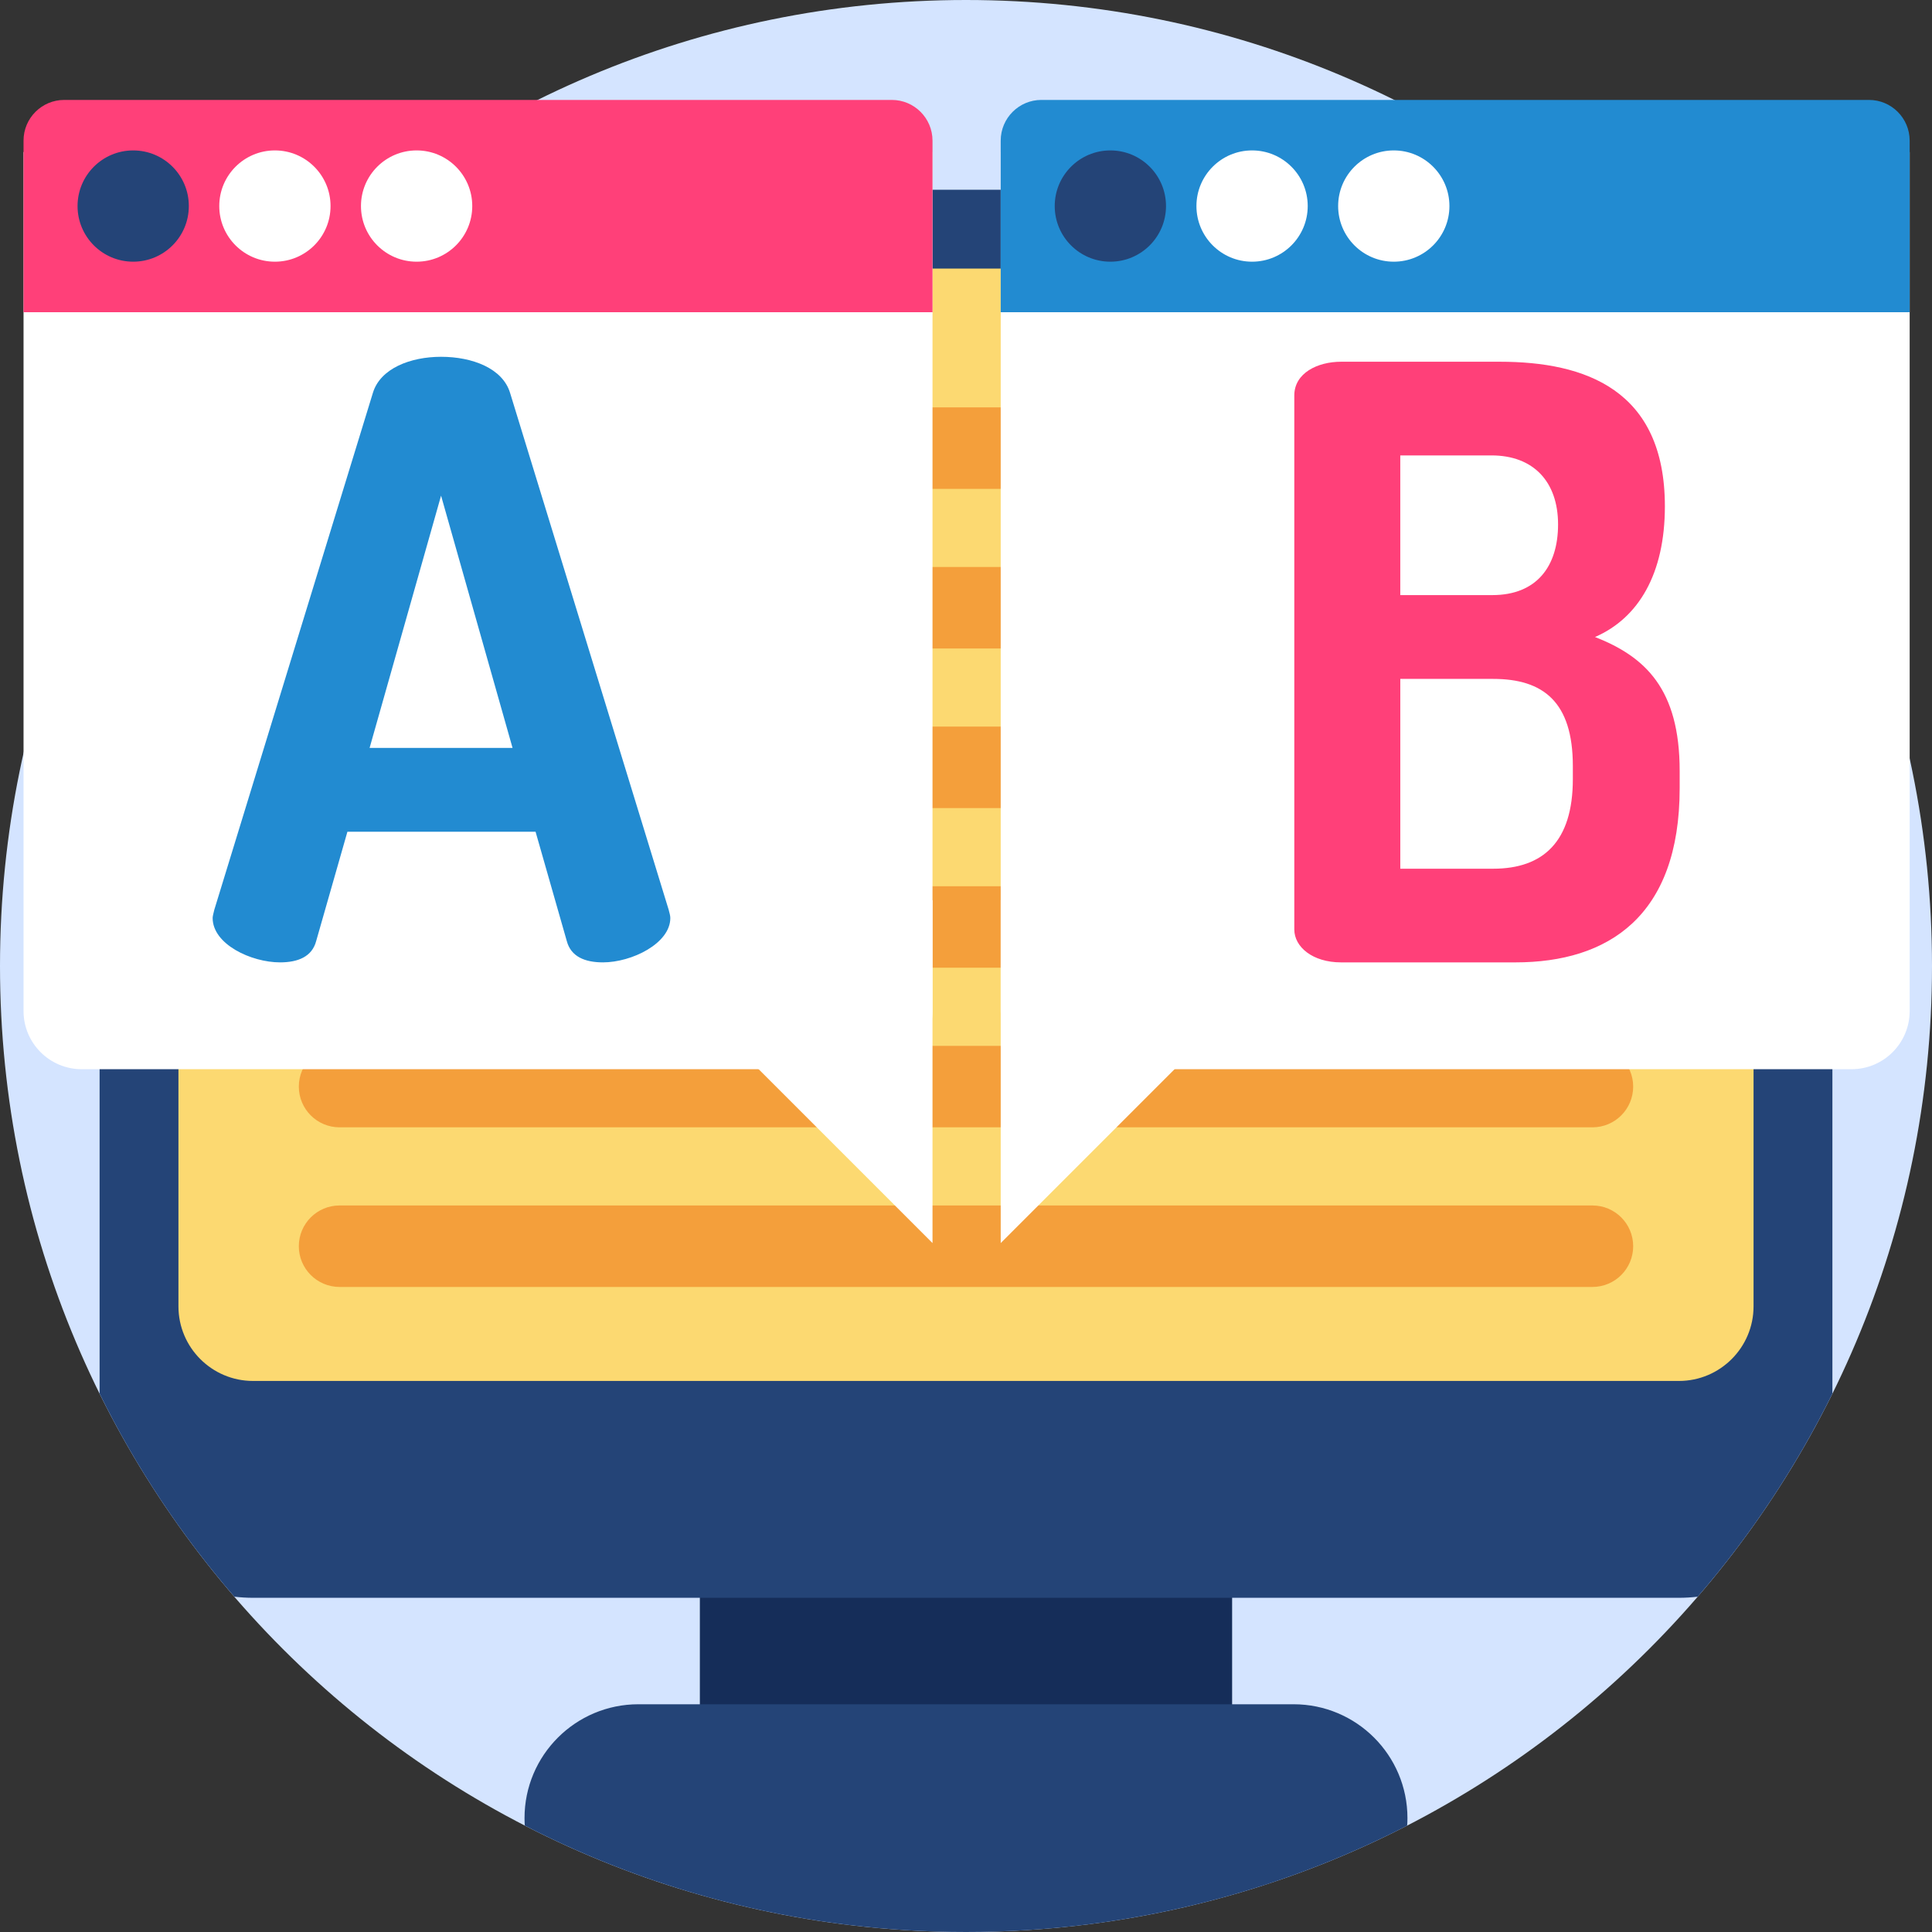<svg height="512pt" viewBox="0 0 512 512" width="512pt" xmlns="http://www.w3.org/2000/svg"><rect x="0" y="0" width="512" height="512" fill="#333333" stroke="none"/><path d="m512 256c0 141.387-114.613 256-256 256s-256-114.613-256-256 114.613-256 256-256 256 114.613 256 256zm0 0" fill="#d4e4ff"/><path d="m185.469 405.531h141.055v62.691h-141.055zm0 0" fill="#152d59"/><path d="m485.605 90.938v278.391c-9.625 19.469-21.648 37.535-35.691 53.805-1.633.195-3.281.301-4.965.301h-377.898c-1.684 0-3.332-.105-4.965-.301-14.051-16.281-26.078-34.336-35.691-53.805v-278.391c0-22.453 18.203-40.656 40.656-40.656h377.898c22.453 0 40.656 18.203 40.656 40.656zm0 0" fill="#244477"/><path d="m464.707 90.938v255.27c0 10.898-8.871 19.758-19.758 19.758h-377.898c-10.898 0-19.758-8.859-19.758-19.758v-255.27c0-10.898 8.859-19.758 19.758-19.758h377.898c10.887 0 19.758 8.859 19.758 19.758zm0 0" fill="#fcd971"/><g fill="#f49f3b"><path d="m422.012 214.152h-332.023c-5.965 0-10.797-4.832-10.797-10.797 0-5.961 4.832-10.797 10.797-10.797h332.023c5.965 0 10.797 4.836 10.797 10.797 0 5.965-4.832 10.797-10.797 10.797zm0 0"/><path d="m422.012 256.453h-332.023c-5.965 0-10.797-4.832-10.797-10.797 0-5.961 4.832-10.797 10.797-10.797h332.023c5.965 0 10.797 4.836 10.797 10.797 0 5.965-4.832 10.797-10.797 10.797zm0 0"/><path d="m422.012 298.754h-332.023c-5.965 0-10.797-4.832-10.797-10.797 0-5.961 4.832-10.797 10.797-10.797h332.023c5.965 0 10.797 4.836 10.797 10.797 0 5.965-4.832 10.797-10.797 10.797zm0 0"/><path d="m422.012 341.055h-332.023c-5.965 0-10.797-4.832-10.797-10.797 0-5.961 4.832-10.797 10.797-10.797h332.023c5.965 0 10.797 4.836 10.797 10.797 0 5.965-4.832 10.797-10.797 10.797zm0 0"/><path d="m422.012 129.551h-332.023c-5.965 0-10.797-4.832-10.797-10.797 0-5.961 4.832-10.797 10.797-10.797h332.023c5.965 0 10.797 4.836 10.797 10.797 0 5.965-4.832 10.797-10.797 10.797zm0 0"/><path d="m422.012 171.852h-332.023c-5.965 0-10.797-4.832-10.797-10.797 0-5.961 4.832-10.797 10.797-10.797h332.023c5.965 0 10.797 4.836 10.797 10.797 0 5.965-4.832 10.797-10.797 10.797zm0 0"/></g><path d="m372.988 481.824c0 .668-.023 1.324-.074 1.984-35.047 18.023-74.793 28.191-116.914 28.191-42.129 0-81.879-10.176-116.926-28.203-.051-.656-.07-1.316-.07-1.973 0-8.328 3.375-15.871 8.84-21.336 5.465-5.465 13.008-8.84 21.336-8.84h173.629c16.668 0 30.18 13.508 30.18 30.176zm0 0" fill="#244477"/><path d="m231.703 283.352h-210.047c-8.512 0-15.418-6.902-15.418-15.418v-227.637h240.887v227.637c0 8.516-6.902 15.418-15.422 15.418zm0 0" fill="#fff"/><path d="m247.125 37.262v45.473h-240.887v-45.473c0-5.945 4.832-10.781 10.781-10.781h219.324c5.949 0 10.781 4.836 10.781 10.781zm0 0" fill="#ff4079"/><path d="m50.043 54.605c0 8.145-6.602 14.746-14.746 14.746s-14.746-6.602-14.746-14.746c0-8.141 6.602-14.742 14.746-14.742s14.746 6.602 14.746 14.742zm0 0" fill="#244477"/><path d="m87.598 54.605c0 8.145-6.602 14.746-14.746 14.746-8.145 0-14.746-6.602-14.746-14.746 0-8.141 6.602-14.742 14.746-14.742 8.145 0 14.746 6.602 14.746 14.742zm0 0" fill="#fff"/><path d="m125.152 54.605c0 8.145-6.602 14.746-14.746 14.746s-14.746-6.602-14.746-14.746c0-8.141 6.602-14.742 14.746-14.742s14.746 6.602 14.746 14.742zm0 0" fill="#fff"/><path d="m247.125 238.52v90.906l-50.301-50.301zm0 0" fill="#fff"/><path d="m280.617 283.352h210.047c8.516 0 15.418-6.902 15.418-15.418v-227.637h-240.883v227.637c0 8.516 6.902 15.418 15.418 15.418zm0 0" fill="#fff"/><path d="m506.082 37.262v45.473h-240.883v-45.473c0-5.945 4.832-10.781 10.777-10.781h219.328c5.945 0 10.777 4.836 10.777 10.781zm0 0" fill="#228bd1"/><path d="m309.004 54.605c0 8.145-6.602 14.746-14.746 14.746-8.145 0-14.746-6.602-14.746-14.746 0-8.141 6.602-14.742 14.746-14.742 8.145 0 14.746 6.602 14.746 14.742zm0 0" fill="#244477"/><path d="m346.559 54.605c0 8.145-6.602 14.746-14.746 14.746s-14.746-6.602-14.746-14.746c0-8.141 6.602-14.742 14.746-14.742s14.746 6.602 14.746 14.742zm0 0" fill="#fff"/><path d="m384.113 54.605c0 8.145-6.602 14.746-14.746 14.746-8.145 0-14.746-6.602-14.746-14.746 0-8.141 6.602-14.742 14.746-14.742 8.145 0 14.746 6.602 14.746 14.742zm0 0" fill="#fff"/><path d="m265.199 238.52v90.906l50.297-50.301zm0 0" fill="#fff"/><path d="m56.352 243.281c0-.434.219-1.305.438-2.176l42.023-136.969c1.961-6.531 10.02-9.582 18.074-9.582 8.273 0 16.332 3.051 18.293 9.582l42.027 136.969c.215.871.434 1.523.434 2.176 0 6.75-10.234 11.758-17.855 11.758-4.789 0-8.492-1.523-9.582-5.66l-8.273-28.961h-49.863l-8.277 28.961c-1.086 4.137-4.789 5.66-9.582 5.66-7.621 0-17.855-4.789-17.855-11.758zm79.48-45.074-18.945-66.852-18.941 66.852zm0 0" fill="#228bd1"/><path d="m343.004 104.789c0-5.879 6.094-8.926 12.41-8.926h42.027c22.645 0 43.77 7.402 43.77 38.324 0 17.855-6.969 29.613-18.512 34.625 13.285 5.227 22.43 13.719 22.43 35.492v4.574c0 33.969-18.945 46.164-43.551 46.164h-46.164c-7.621 0-12.41-4.141-12.41-8.711zm28.09 52.918h24.387c11.758 0 17.422-7.625 17.422-18.73 0-11.324-6.531-18.289-17.641-18.289h-24.172v37.02zm24.605 72.512c13.281 0 21.121-7.188 21.121-23.738v-3.48c0-16.984-7.84-23.086-21.121-23.086h-24.605v50.305zm0 0" fill="#ff4079"/></svg>